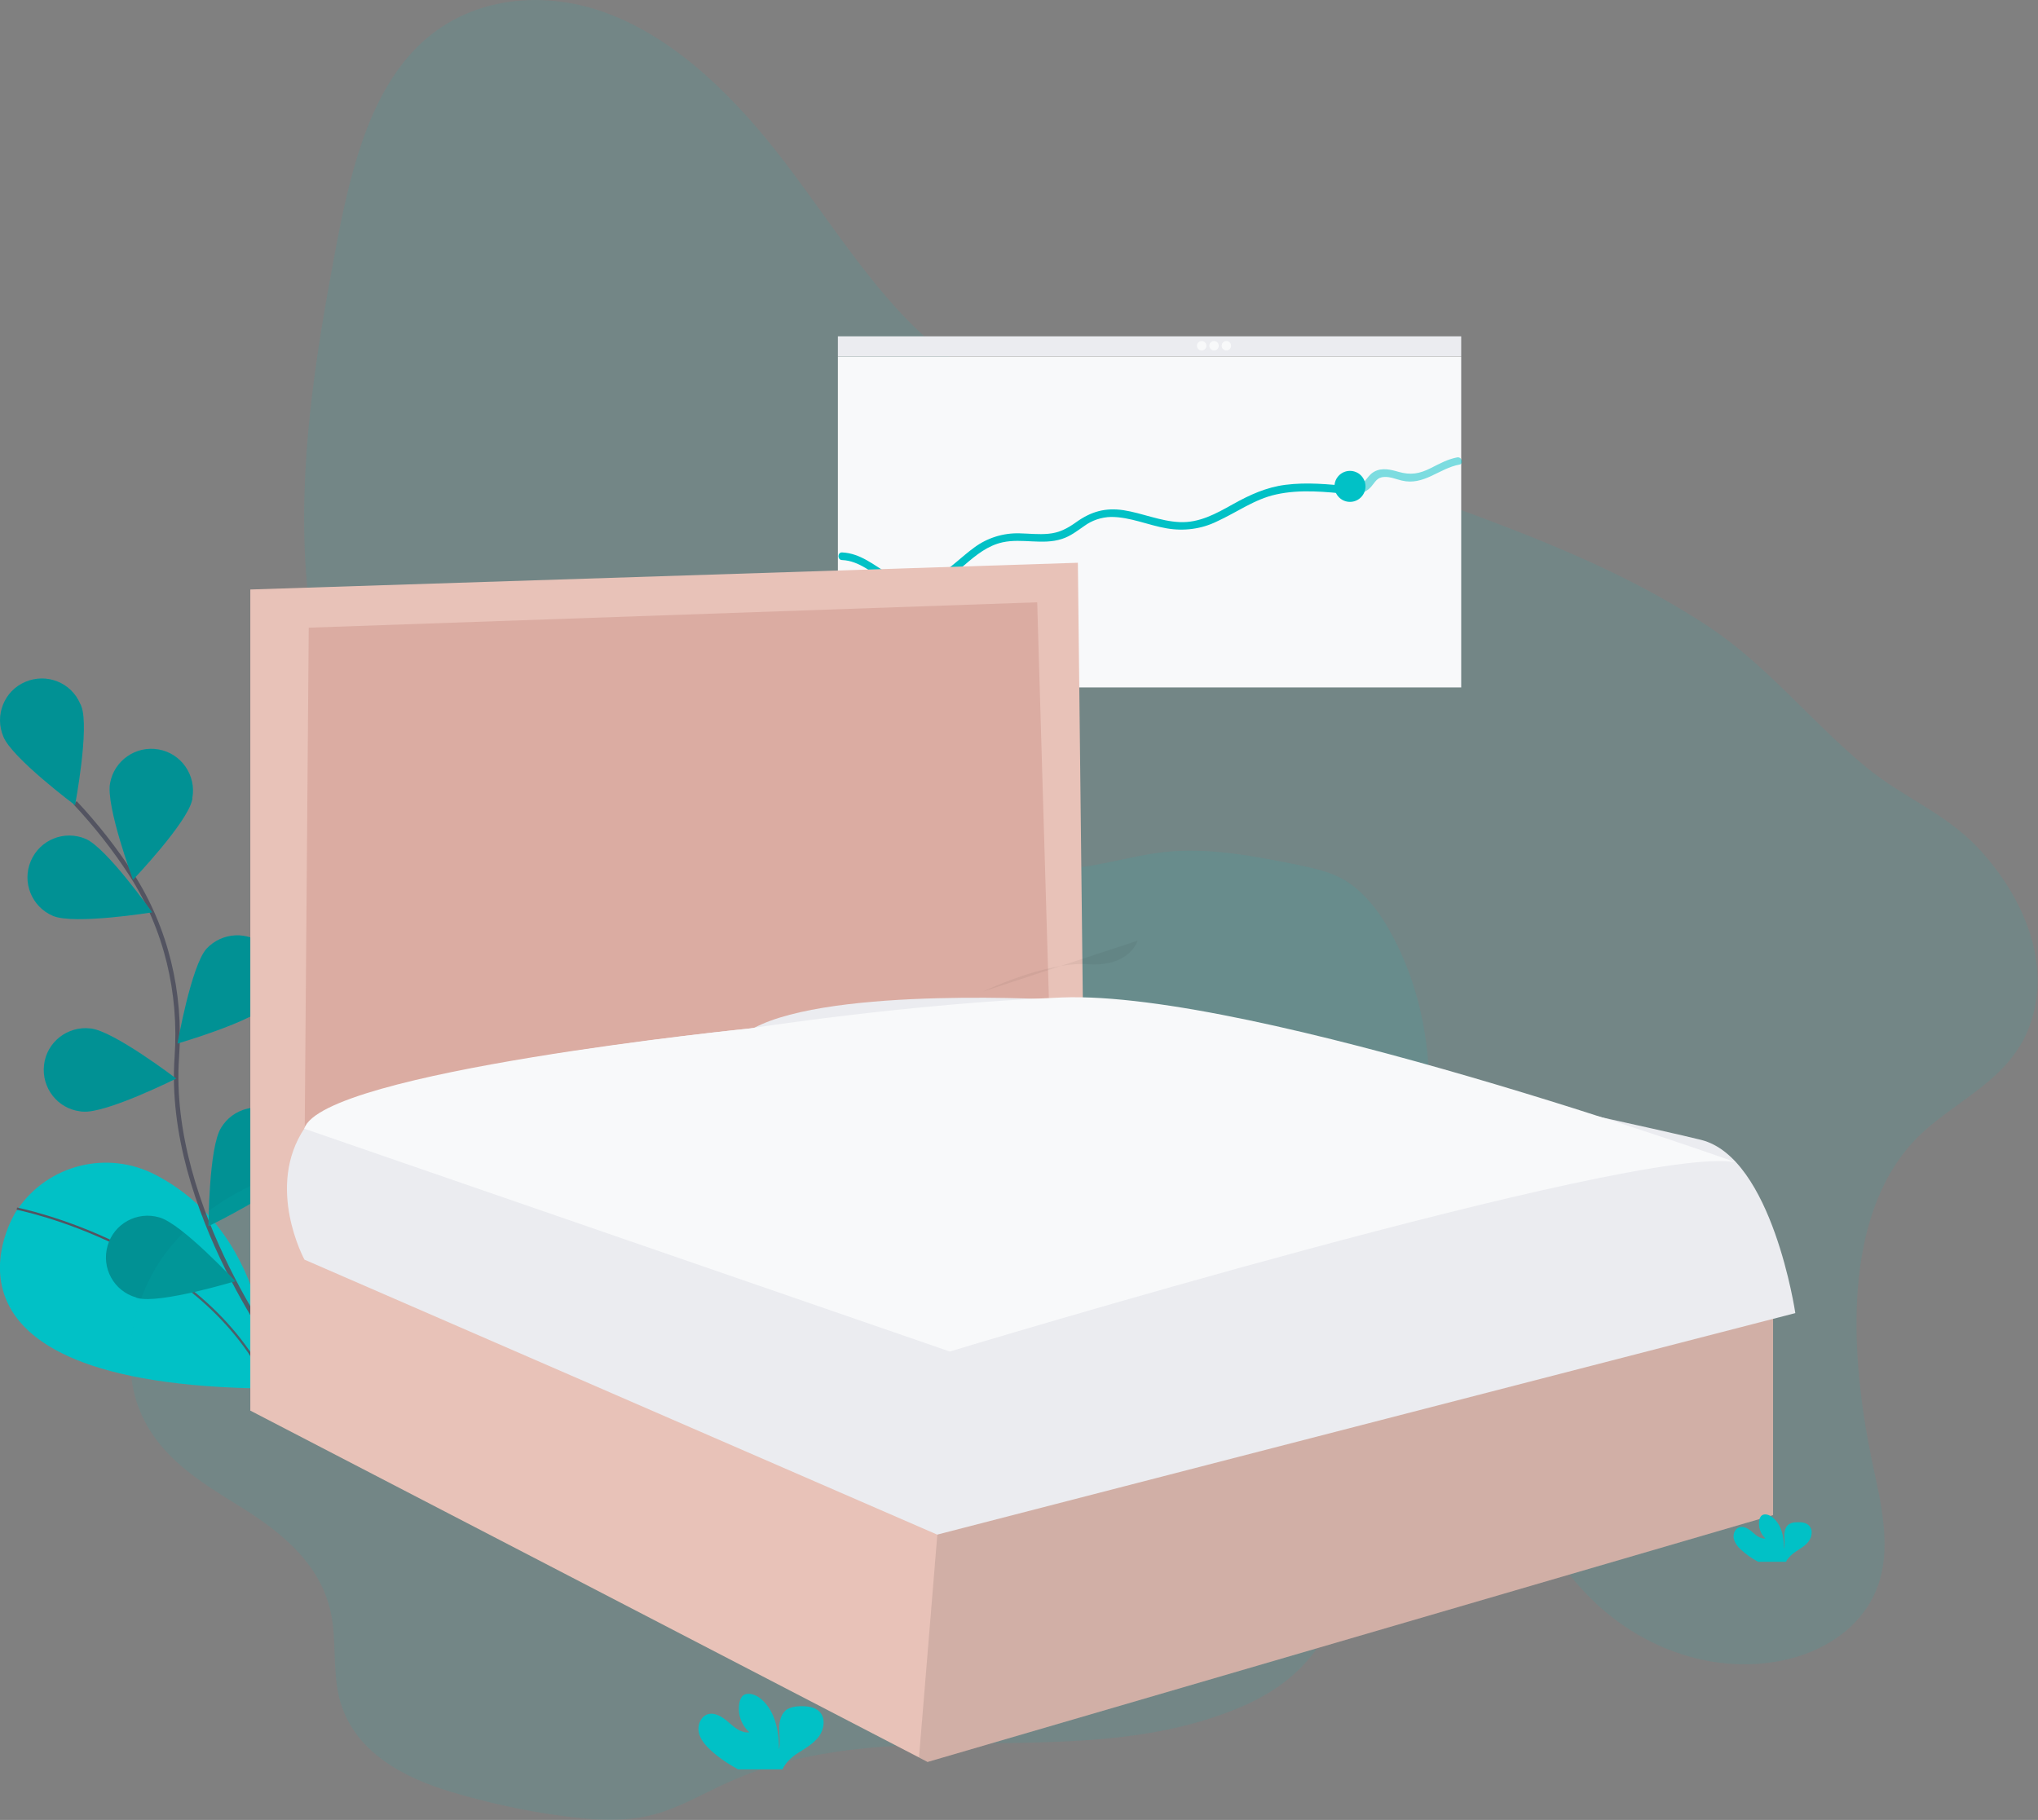<?xml version="1.0" encoding="utf-8"?>
<!-- Generator: Adobe Illustrator 21.0.0, SVG Export Plug-In . SVG Version: 6.00 Build 0)  -->
<svg version="1.1" id="d6147fb8-5a87-4dd3-b5f0-ace64eac798a"
	 xmlns="http://www.w3.org/2000/svg" xmlns:xlink="http://www.w3.org/1999/xlink" x="0px" y="0px" viewBox="0 0 907 810.1"
	 style="enable-background:new 0 0 907 810.1;" xml:space="preserve">
<rect x="0" y="0" width="907" height="810.1" fill="#808080" stroke="none"/>
<style type="text/css">
	.st0{opacity:0.1;fill:#01C1C6;enable-background:new    ;}
	.st1{fill:#EBECF0;}
	.st2{fill:#F8F9FA;}
	.st3{opacity:0.5;fill:#01C1C6;enable-background:new    ;}
	.st4{fill:#01C1C6;}
	.st5{fill:none;stroke:#535461;stroke-miterlimit:10;}
	.st6{fill:none;stroke:#535461;stroke-width:2;stroke-miterlimit:10;}
	.st7{opacity:0.25;enable-background:new    ;}
	.st8{fill:#DBACA2;}
	.st9{fill:#E8C2B8;}
	.st10{opacity:0.1;enable-background:new    ;}
	.st11{opacity:5.000000e-02;enable-background:new    ;}
</style>
<title>sleep analysis</title>
<path class="st0" d="M851.9,507.8c-31.7,33.8-29.1,94.1-18.4,144.3c3.6,16.8,7.8,34.7,3.2,50.8c-5.6,19.7-23,31.2-40.3,35.5
	c-31.4,7.8-66.4-3.5-90.9-29.4c-21.2-22.4-34.3-54.2-56-75.9c-36.3-36.4-88.5-37.3-134.4-28c-32.4,6.6-68.3,16.5-96.9-4.3
	c-20.2-14.6-31.8-41.9-36.5-69.1c-2.3-13.1-3.4-27.1-9.5-38.4c-3.7-6.8-8.9-12.2-14.4-16.9c-49.9-43.6-120.4-41.9-168.3-88.7
	c-32.3-31.6-49.2-81.3-53.1-130.1c-3.9-48.8,3.7-97.4,12.6-144.8c6.3-33.7,14.4-69.3,36.3-91.5C208.5-2.2,243.4-5.1,273,7
	c29.6,12,54.6,37,75.8,64.6c26.5,34.5,50,75.3,85.6,94.8c24.3,13.3,51.4,15,77.6,19.4c43.9,7.3,86.7,22.4,129.2,37.9
	c40.7,14.9,81.6,30.4,119,55.1c26.5,17.5,46.2,42.9,70.7,63c16,13.1,34.4,19.9,49.1,35.3c18.1,19.1,33.2,48.5,24.1,77.1
	C895.7,481.3,868.7,489.9,851.9,507.8z"/>
<g>
	<rect x="372.9" y="149.7" class="st1" width="277.4" height="8.9"/>
	<rect x="372.9" y="158.7" class="st2" width="277.4" height="147.3"/>
	<path class="st3" d="M648.5,203.6c-4.3,0.8-8,2.9-11.8,4.8c-5,2.5-8.9,3.2-14.4,1.6c-3.4-1-7.3-1.9-10.6-0.1
		c-4.2,2.2-4.7,8.2-10.8,6.3c-2.1-0.6-3,2.7-0.9,3.3c3.6,1.2,7.6,0.1,10.2-2.8c1.9-2.2,2.6-4.3,6-4.4c2.6-0.1,5.1,1,7.6,1.6
		c9.9,2.4,16.6-5.4,25.7-7.1C651.5,206.5,650.6,203.2,648.5,203.6z"/>
	<path class="st4" d="M600.6,216.5c-9.5-1-19-1.9-28.5-0.7c-8.6,1.1-16,4.5-23.5,8.7s-14.9,8.3-23.6,7.9s-16.6-4-25-5.3
		c-8.1-1.2-14.4,0.6-21,5.3c-3.9,2.8-7.6,4.8-12.5,5.2c-4.3,0.4-8.5-0.1-12.8-0.2c-7.2-0.2-14.3,2-20.1,6.3c-5.5,4-10.3,9-16.2,12.6
		c-7.5,4.5-14.6,3.7-21.9-0.8c-6.6-4-12.6-9.2-20.7-9.6c-2.2-0.1-2.2,3.4,0,3.4c7.6,0.3,13.5,5.9,19.8,9.6
		c5.6,3.3,11.8,5.1,18.2,3.2c12.9-3.8,20.1-17.8,33.4-20.7c8.7-1.9,17.8,1.3,26.4-1.5c3.8-1.2,6.8-3.6,10-5.8
		c3.4-2.5,7.6-3.9,11.9-4c8.5,0,16.5,3.7,24.8,5.1c7.6,1.3,15.4,0.3,22.3-3.1c8.8-4,16.7-9.9,26.3-12c10.8-2.4,22-1.2,32.9-0.1
		C602.8,220.2,602.8,216.8,600.6,216.5z"/>
	<circle class="st4" cx="600.8" cy="216.5" r="6.9"/>
</g>
<circle class="st2" cx="534.8" cy="153.9" r="2.1"/>
<circle class="st2" cx="540.3" cy="153.9" r="2.1"/>
<circle class="st2" cx="545.8" cy="153.9" r="2.1"/>
<path class="st4" d="M7.1,539.3c0,0-49.6,77.4,112.9,78.8c0,0,2.4-67.4-50.7-95.1c-21.4-11.2-47.8-4.7-61.4,15.2L7.1,539.3z"/>
<path class="st5" d="M7.5,538c0,0,83.2,16.4,112.6,80.1"/>
<path class="st6" d="M127.3,607.6c0,0-53.4-69.1-48.6-137.1c2-28.6-4.7-57.1-20.2-81.2c-7.4-11.4-15.8-22.1-25.1-32"/>
<path class="st4" d="M36.2,314.4c3.7,9.6-2.8,44-2.8,44s-28.1-21-31.9-30.5c-4-9.4,0.3-20.4,9.8-24.4s20.4,0.3,24.4,9.8
	C35.9,313.6,36.1,314,36.2,314.4z"/>
<path class="st4" d="M85.5,356.1c-2.1,10.1-26.3,35.5-26.3,35.5s-12.2-32.9-10.2-43c1.8-10.1,11.5-16.8,21.6-15
	c10.1,1.8,16.8,11.5,15,21.6C85.7,355.5,85.6,355.8,85.5,356.1L85.5,356.1z"/>
<path class="st4" d="M119.6,447.1c-6.9,7.6-40.6,17.4-40.6,17.4s6.1-34.6,12.9-42.2c7-7.5,18.7-8,26.3-1.1
	C125.6,428.1,126.2,439.6,119.6,447.1z"/>
<path class="st4" d="M129.9,521.8c-5.5,8.7-37.1,24-37.1,24s0.1-35.1,5.6-43.8c5.3-8.8,16.7-11.6,25.5-6.4
	c8.8,5.3,11.6,16.7,6.4,25.5C130.2,521.4,130,521.6,129.9,521.8L129.9,521.8z"/>
<path class="st4" d="M23.6,407.7c9.5,4,44.1-1.6,44.1-1.6s-20.2-28.7-29.6-32.7c-9.5-4-20.4,0.4-24.4,9.9
	C9.7,392.7,14.1,403.7,23.6,407.7z"/>
<path class="st4" d="M36.8,494.8c10.2,1,41.6-14.7,41.6-14.7s-27.9-21.3-38.1-22.3c-10.2-1.2-19.5,6-20.7,16.2
	c-1.2,10.2,6,19.5,16.2,20.7C36.1,494.8,36.4,494.8,36.8,494.8L36.8,494.8z"/>
<path class="st4" d="M61.2,577.8c9.9,2.7,43.5-7.5,43.5-7.5s-23.9-25.7-33.8-28.4c-9.9-2.9-20.2,2.8-23,12.6
	c-2.9,9.9,2.8,20.2,12.6,23C60.7,577.7,60.9,577.7,61.2,577.8L61.2,577.8z"/>
<path class="st7" d="M36.2,314.4c3.7,9.6-2.8,44-2.8,44s-28.1-21-31.9-30.5c-4-9.4,0.3-20.4,9.8-24.4s20.4,0.3,24.4,9.8
	C35.9,313.6,36.1,314,36.2,314.4z"/>
<path class="st7" d="M85.5,356.1c-2.1,10.1-26.3,35.5-26.3,35.5s-12.2-32.9-10.2-43c1.8-10.1,11.5-16.8,21.6-15
	c10.1,1.8,16.8,11.5,15,21.6C85.7,355.5,85.6,355.8,85.5,356.1L85.5,356.1z"/>
<path class="st7" d="M119.6,447.1c-6.9,7.6-40.6,17.4-40.6,17.4s6.1-34.6,12.9-42.2c7-7.5,18.7-8,26.3-1.1
	C125.6,428.1,126.2,439.6,119.6,447.1z"/>
<path class="st7" d="M129.9,521.8c-5.5,8.7-37.1,24-37.1,24s0.1-35.1,5.6-43.8c5.3-8.8,16.7-11.6,25.5-6.4
	c8.8,5.3,11.6,16.7,6.4,25.5C130.2,521.4,130,521.6,129.9,521.8L129.9,521.8z"/>
<path class="st7" d="M23.6,407.7c9.5,4,44.1-1.6,44.1-1.6s-20.2-28.7-29.6-32.7c-9.5-4-20.4,0.4-24.4,9.9
	C9.7,392.7,14.1,403.7,23.6,407.7z"/>
<path class="st7" d="M36.8,494.8c10.2,1,41.6-14.7,41.6-14.7s-27.9-21.3-38.1-22.3c-10.2-1.2-19.5,6-20.7,16.2
	c-1.2,10.2,6,19.5,16.2,20.7C36.1,494.8,36.4,494.8,36.8,494.8L36.8,494.8z"/>
<path class="st7" d="M61.2,577.8c9.9,2.7,43.5-7.5,43.5-7.5s-23.9-25.7-33.8-28.4c-9.9-2.9-20.2,2.8-23,12.6
	c-2.9,9.9,2.8,20.2,12.6,23C60.7,577.7,60.9,577.7,61.2,577.8L61.2,577.8z"/>
<path class="st0" d="M355.4,357.4c-13.9-0.6-28.9,0.7-40,10.8c-20.5,18.7-17.8,56.5-31.2,82.8c-11.3,22.2-32.9,33.7-53.9,41.1
	c-34.1,12-70,16.5-103.9,29.3c-20,7.6-39.8,18.6-53.5,37.5S53.1,606,62.4,628.3c8.6,20.7,27.4,31.7,44.6,42.4
	c17.2,10.7,35.4,24.7,40.2,47c2.7,12.4,0.7,25.8,3.8,38.1c6.1,24.2,29.1,35.6,49.7,41.8c16.5,4.9,33.2,8.6,50.1,10.8
	c13.5,1.8,27.3,2.8,40.5-0.8c11.5-3.1,22.1-9.5,33.1-14.4c69.8-31.3,150.2-4.2,221.4-30.8c13-4.8,25.7-11.6,35.5-22.6
	c7.3-8.2,12.8-18.5,17.3-29.1c11.6-27,18-57.3,18.5-87.7c0.3-18.2-1.5-36.6,1.2-54.6c2.8-18.7,10.4-35.8,14.4-54.2
	c7.3-33.4,2.2-70.3-13.8-99.1c-5.7-10.6-12.7-18.6-20.4-23.3c-6.5-3.8-13.7-5.3-20.8-6.8c-19.8-4-39.9-7.9-59.8-5.7
	c-14.2,1.6-28.1,6.3-42.4,7.2c-20,1.2-35.7-7.3-53.8-15.3C401,362.2,377.5,358.3,355.4,357.4z"/>
<polygon class="st8" points="120.1,270.6 120.1,538.1 476,468.9 469.2,263.8 "/>
<polygon class="st9" points="789.1,586 789.1,674.4 412.8,784.3 409,782.3 111.4,627.9 111.4,262.4 479.7,250.5 482,453.3 
	467.2,457.9 461.6,268.1 137.4,279.4 135.2,554.2 417.4,677.8 417.6,677.7 "/>
<polygon class="st10" points="789.1,586 789.1,674.4 412.8,784.3 409,782.3 417.6,677.7 "/>
<path class="st1" d="M335.5,457.6c0,0-182.2,18.2-199.9,44.5c-17.7,26.3-0.1,58.6-0.1,58.6l281.6,122.4L799,584.5
	c0,0-10.2-69.1-41.9-77.1c-31.7-7.9-284.5-62.3-284.5-62.3S370.6,438.9,335.5,457.6z"/>
<path class="st2" d="M135.4,502.4l287.3,99.2c0,0,306.5-92.9,349.9-84.2c0,0-214.4-76.7-300-73.4c-68.2,2.7-139.7,13.9-139.7,13.9
	S143.4,476.9,135.4,502.4z"/>
<path class="st11" d="M437.4,441.4c0,0,28-13.5,46.8-12.2s22.1-10.5,22.1-10.5"/>
<path class="st4" d="M316.2,779c-2.3-2.2-4.5-4.7-5.2-7.8c-0.7-3.1,0.7-6.8,3.6-8c3.3-1.3,6.9,1,9.6,3.4s5.8,5,9.3,4.5
	c-3.7-3.4-5.4-8.4-4.4-13.3c0.2-1,0.6-1.9,1.2-2.7c1.8-2,5.2-1.1,7.4,0.4c7,5,9,14.5,9,23.2c0.7-3.1,0.1-6.3,0.1-9.5
	s0.9-6.7,3.6-8.4c1.7-0.9,3.6-1.3,5.5-1.3c3.2-0.1,6.7,0.2,8.9,2.5c2.7,2.9,2,7.7-0.3,10.9c-2.4,3.2-5.9,5.2-9.2,7.3
	c-2.6,1.6-4.9,3.7-6.5,6.3c-0.2,0.4-0.4,0.7-0.5,1.1h-19.8C324.1,785.2,319.9,782.4,316.2,779z"/>
<path class="st4" d="M774.8,689.8c-1.5-1.3-2.7-3-3.2-4.9c-0.4-1.9,0.4-4.3,2.3-5c2.1-0.8,4.3,0.6,6,2.1s3.6,3.1,5.8,2.8
	c-2.3-2.1-3.3-5.2-2.7-8.3c0.1-0.6,0.4-1.2,0.8-1.7c1.2-1.2,3.2-0.7,4.6,0.3c4.4,3.1,5.6,9,5.6,14.4c0.4-1.9,0.1-4,0.1-5.9
	s0.5-4.2,2.2-5.2c1-0.6,2.2-0.8,3.4-0.8c2-0.1,4.2,0.1,5.5,1.6c1.7,1.8,1.2,4.8-0.2,6.8s-3.7,3.2-5.7,4.6c-1.6,1-3,2.3-4.1,3.9
	c-0.1,0.2-0.2,0.5-0.3,0.7h-12.4C779.6,693.7,777.1,691.9,774.8,689.8z"/>
</svg>
